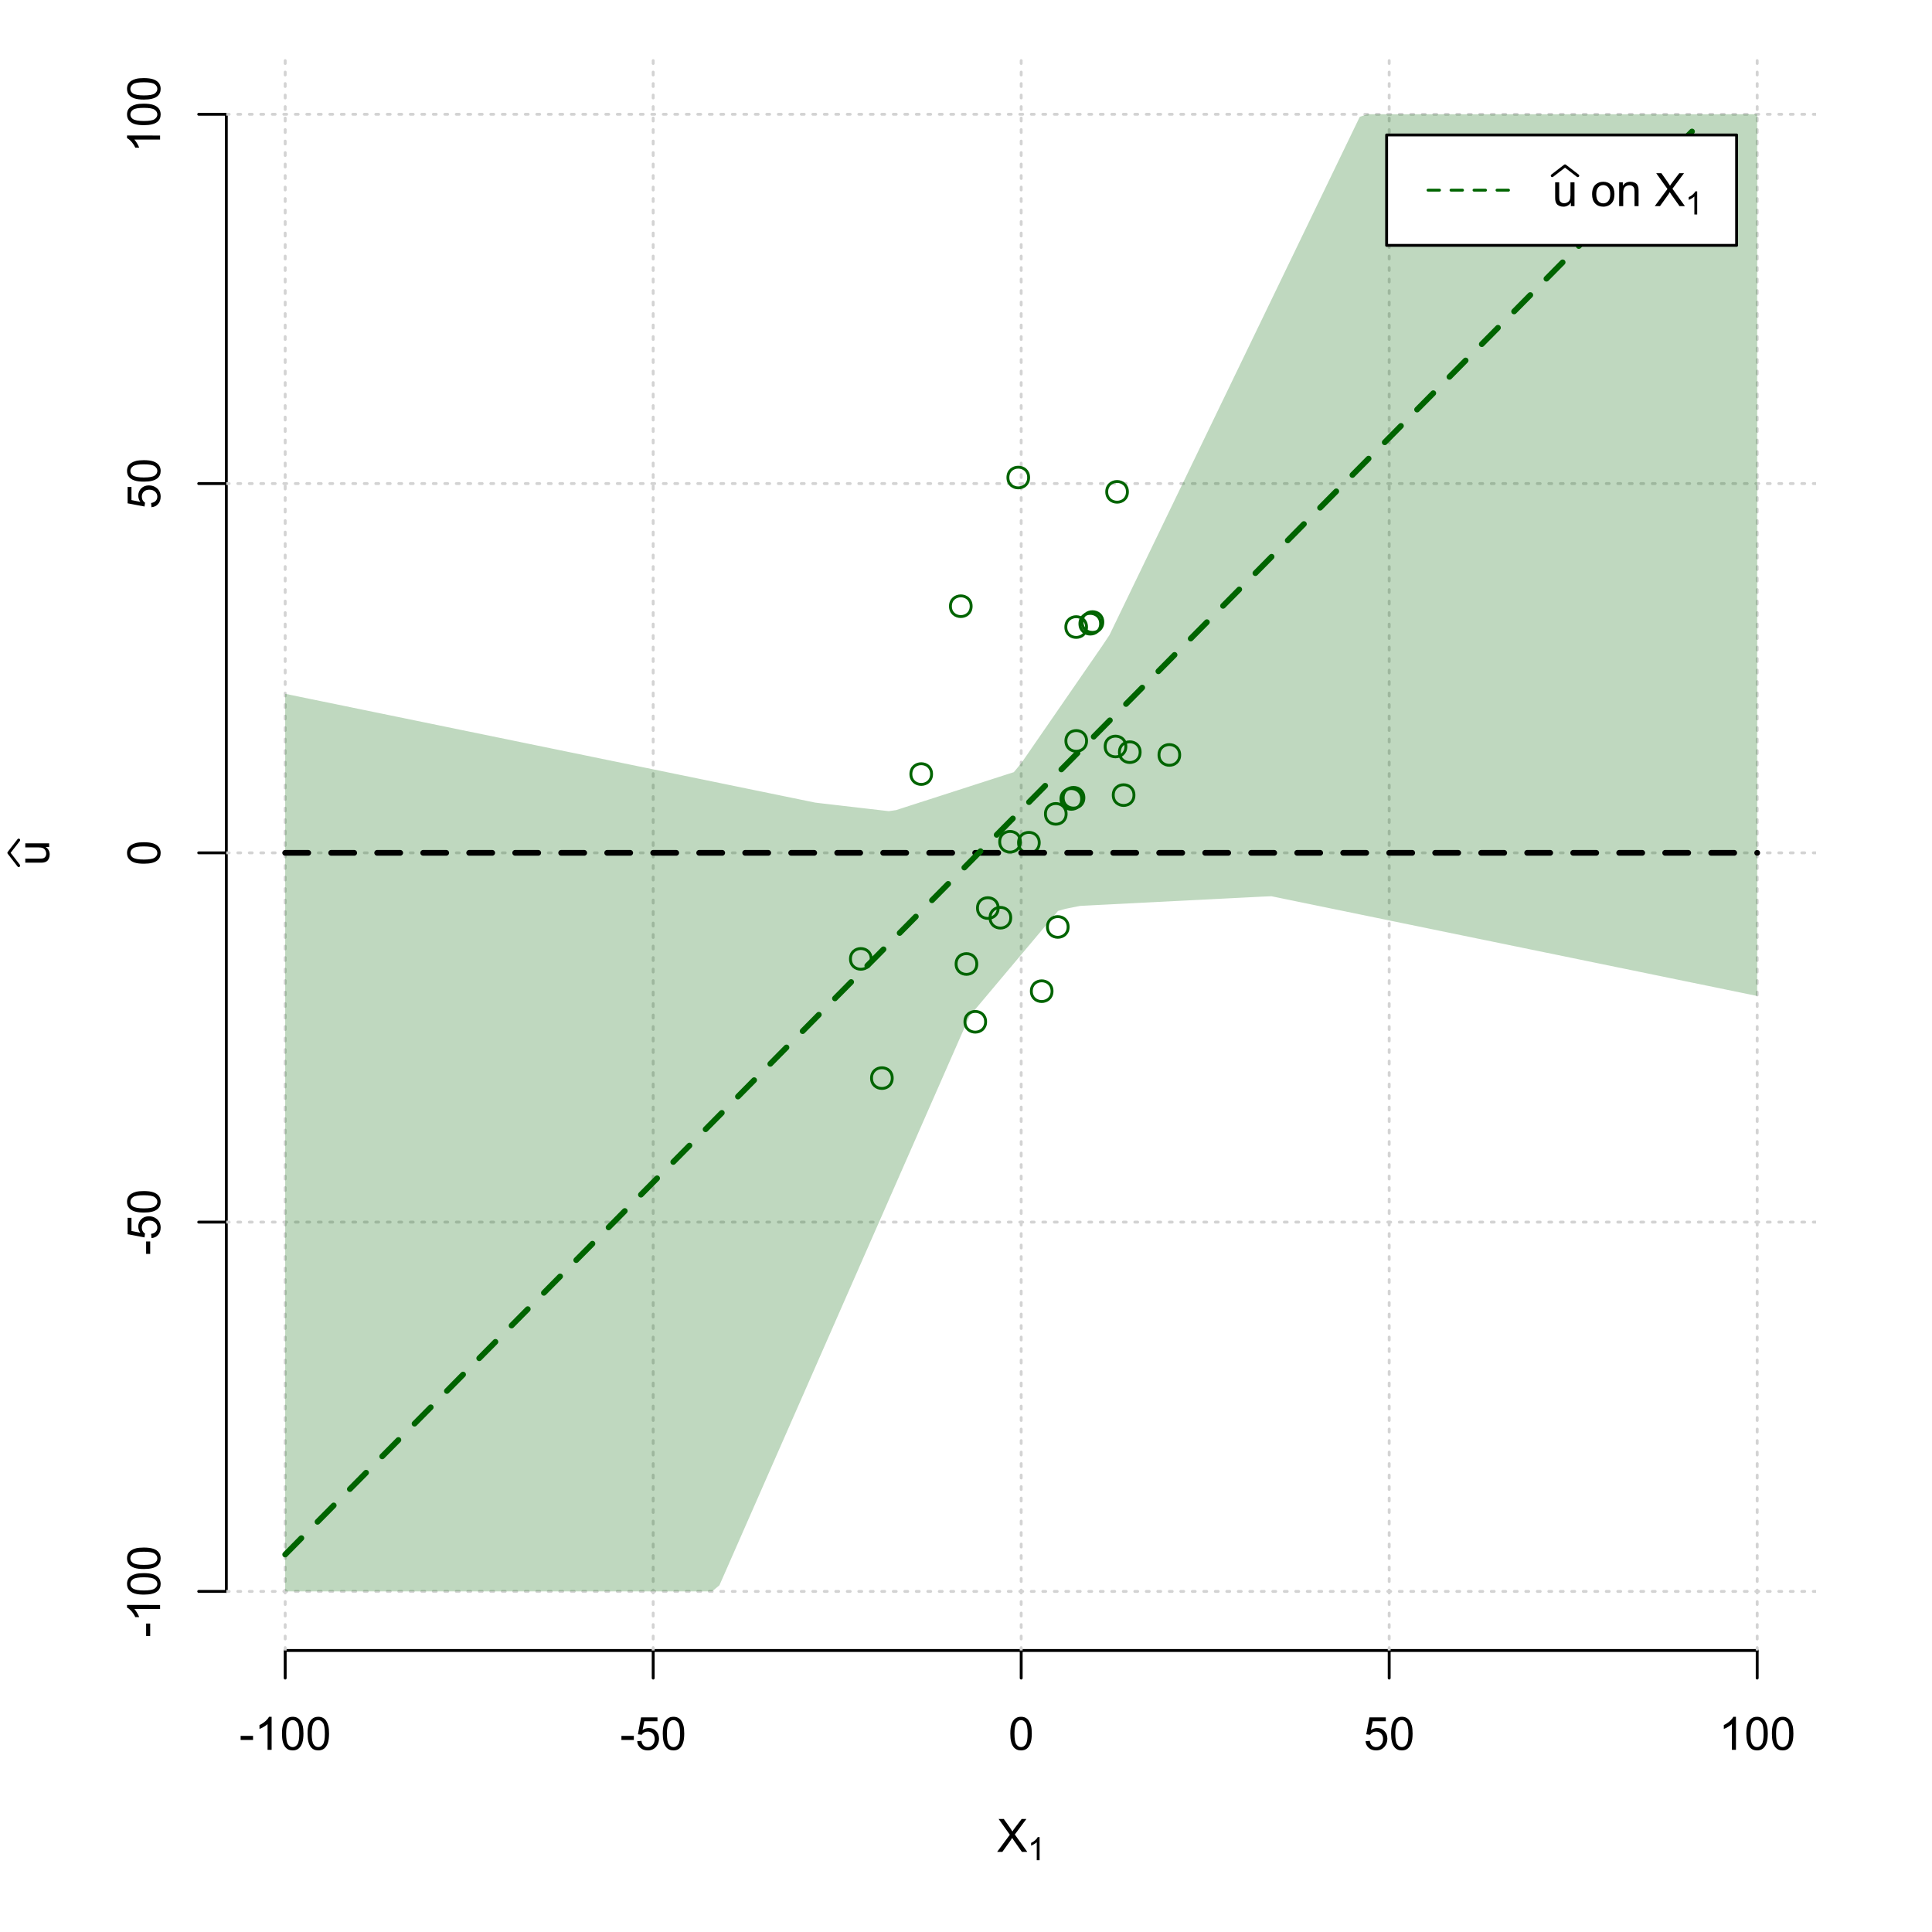 <?xml version="1.0" encoding="UTF-8"?>
<svg xmlns="http://www.w3.org/2000/svg" xmlns:xlink="http://www.w3.org/1999/xlink" width="504pt" height="504pt" viewBox="0 0 504 504" version="1.1">
<defs>
<g>
<symbol overflow="visible" id="glyph0-0">
<path style="stroke:none;" d="M 1.5 0 L 1.5 -7.5 L 7.5 -7.5 L 7.5 0 Z M 1.688 -0.188 L 7.312 -0.188 L 7.312 -7.312 L 1.688 -7.312 Z M 1.688 -0.188 "/>
</symbol>
<symbol overflow="visible" id="glyph0-1">
<path style="stroke:none;" d="M 0.055 0 L 3.375 -4.477 L 0.445 -8.59 L 1.797 -8.59 L 3.359 -6.387 C 3.68 -5.93 3.91 -5.578 4.047 -5.332 C 4.238 -5.645 4.465 -5.969 4.727 -6.312 L 6.457 -8.59 L 7.695 -8.59 L 4.676 -4.539 L 7.93 0 L 6.523 0 L 4.359 -3.062 C 4.238 -3.238 4.113 -3.43 3.984 -3.641 C 3.789 -3.324 3.652 -3.109 3.574 -2.992 L 1.418 0 Z M 0.055 0 "/>
</symbol>
<symbol overflow="visible" id="glyph0-2">
<path style="stroke:none;" d="M 0.383 -2.578 L 0.383 -3.641 L 3.621 -3.641 L 3.621 -2.578 Z M 0.383 -2.578 "/>
</symbol>
<symbol overflow="visible" id="glyph0-3">
<path style="stroke:none;" d="M 4.469 0 L 3.414 0 L 3.414 -6.719 C 3.16 -6.477 2.828 -6.234 2.414 -5.996 C 2 -5.75 1.629 -5.57 1.305 -5.449 L 1.305 -6.469 C 1.895 -6.742 2.41 -7.078 2.852 -7.477 C 3.293 -7.871 3.605 -8.254 3.789 -8.625 L 4.469 -8.625 Z M 4.469 0 "/>
</symbol>
<symbol overflow="visible" id="glyph0-4">
<path style="stroke:none;" d="M 0.5 -4.234 C 0.496 -5.246 0.602 -6.062 0.812 -6.688 C 1.02 -7.305 1.328 -7.785 1.742 -8.121 C 2.148 -8.457 2.668 -8.625 3.297 -8.625 C 3.758 -8.625 4.164 -8.531 4.512 -8.348 C 4.855 -8.16 5.141 -7.891 5.371 -7.543 C 5.594 -7.191 5.773 -6.766 5.906 -6.266 C 6.035 -5.762 6.098 -5.086 6.102 -4.234 C 6.098 -3.227 5.996 -2.414 5.789 -1.797 C 5.578 -1.176 5.266 -0.695 4.859 -0.359 C 4.445 -0.02 3.926 0.145 3.297 0.148 C 2.465 0.145 1.816 -0.148 1.348 -0.742 C 0.781 -1.457 0.496 -2.621 0.5 -4.234 Z M 1.582 -4.234 C 1.582 -2.824 1.746 -1.887 2.074 -1.418 C 2.402 -0.949 2.809 -0.715 3.297 -0.719 C 3.777 -0.715 4.184 -0.949 4.52 -1.422 C 4.848 -1.887 5.016 -2.824 5.016 -4.234 C 5.016 -5.648 4.848 -6.59 4.52 -7.055 C 4.184 -7.516 3.773 -7.746 3.289 -7.75 C 2.801 -7.746 2.414 -7.543 2.125 -7.137 C 1.762 -6.613 1.582 -5.645 1.582 -4.234 Z M 1.582 -4.234 "/>
</symbol>
<symbol overflow="visible" id="glyph0-5">
<path style="stroke:none;" d="M 0.5 -2.25 L 1.605 -2.344 C 1.684 -1.805 1.871 -1.398 2.176 -1.125 C 2.473 -0.852 2.836 -0.715 3.258 -0.719 C 3.766 -0.715 4.195 -0.906 4.547 -1.293 C 4.898 -1.672 5.074 -2.18 5.074 -2.82 C 5.074 -3.414 4.902 -3.891 4.566 -4.242 C 4.227 -4.59 3.785 -4.762 3.242 -4.766 C 2.898 -4.762 2.594 -4.684 2.32 -4.531 C 2.047 -4.375 1.832 -4.176 1.676 -3.93 L 0.688 -4.062 L 1.516 -8.473 L 5.789 -8.473 L 5.789 -7.465 L 2.359 -7.465 L 1.898 -5.156 C 2.414 -5.516 2.953 -5.695 3.523 -5.695 C 4.27 -5.695 4.902 -5.434 5.422 -4.914 C 5.934 -4.395 6.191 -3.727 6.195 -2.914 C 6.191 -2.133 5.965 -1.461 5.516 -0.898 C 4.961 -0.199 4.211 0.145 3.258 0.148 C 2.477 0.145 1.836 -0.07 1.344 -0.508 C 0.844 -0.941 0.562 -1.523 0.5 -2.25 Z M 0.5 -2.25 "/>
</symbol>
<symbol overflow="visible" id="glyph0-6">
<path style="stroke:none;" d="M 4.867 0 L 4.867 -0.914 C 4.379 -0.211 3.723 0.141 2.895 0.141 C 2.527 0.141 2.184 0.07 1.867 -0.07 C 1.547 -0.211 1.309 -0.387 1.156 -0.602 C 1 -0.812 0.895 -1.074 0.832 -1.383 C 0.785 -1.59 0.762 -1.918 0.766 -2.367 L 0.766 -6.223 L 1.82 -6.223 L 1.82 -2.773 C 1.816 -2.219 1.84 -1.848 1.887 -1.656 C 1.949 -1.379 2.09 -1.16 2.309 -1.004 C 2.523 -0.84 2.789 -0.762 3.105 -0.766 C 3.418 -0.762 3.715 -0.844 3.996 -1.008 C 4.273 -1.172 4.469 -1.391 4.586 -1.672 C 4.699 -1.949 4.758 -2.355 4.758 -2.891 L 4.758 -6.223 L 5.812 -6.223 L 5.812 0 Z M 4.867 0 "/>
</symbol>
<symbol overflow="visible" id="glyph0-7">
<path style="stroke:none;" d=""/>
</symbol>
<symbol overflow="visible" id="glyph0-8">
<path style="stroke:none;" d="M 0.398 -3.109 C 0.398 -4.262 0.719 -5.117 1.359 -5.672 C 1.895 -6.133 2.547 -6.363 3.316 -6.363 C 4.172 -6.363 4.871 -6.082 5.414 -5.52 C 5.953 -4.957 6.223 -4.184 6.227 -3.199 C 6.223 -2.398 6.102 -1.766 5.867 -1.309 C 5.625 -0.848 5.277 -0.492 4.82 -0.238 C 4.359 0.016 3.859 0.141 3.316 0.141 C 2.441 0.141 1.734 -0.137 1.203 -0.695 C 0.664 -1.254 0.398 -2.059 0.398 -3.109 Z M 1.484 -3.109 C 1.48 -2.309 1.656 -1.711 2.004 -1.32 C 2.348 -0.922 2.785 -0.727 3.316 -0.727 C 3.84 -0.727 4.273 -0.926 4.621 -1.324 C 4.969 -1.723 5.145 -2.328 5.145 -3.148 C 5.145 -3.914 4.969 -4.496 4.617 -4.895 C 4.266 -5.289 3.832 -5.488 3.316 -5.492 C 2.785 -5.488 2.348 -5.293 2.004 -4.898 C 1.656 -4.5 1.48 -3.902 1.484 -3.109 Z M 1.484 -3.109 "/>
</symbol>
<symbol overflow="visible" id="glyph0-9">
<path style="stroke:none;" d="M 0.789 0 L 0.789 -6.223 L 1.742 -6.223 L 1.742 -5.336 C 2.195 -6.02 2.855 -6.363 3.719 -6.363 C 4.09 -6.363 4.434 -6.293 4.754 -6.16 C 5.066 -6.023 5.305 -5.848 5.461 -5.633 C 5.617 -5.41 5.727 -5.152 5.789 -4.852 C 5.828 -4.656 5.848 -4.312 5.848 -3.828 L 5.848 0 L 4.793 0 L 4.793 -3.785 C 4.793 -4.215 4.75 -4.535 4.668 -4.75 C 4.586 -4.961 4.441 -5.129 4.234 -5.258 C 4.023 -5.383 3.777 -5.449 3.5 -5.449 C 3.047 -5.449 2.66 -5.305 2.332 -5.02 C 2.004 -4.734 1.84 -4.195 1.844 -3.398 L 1.844 0 Z M 0.789 0 "/>
</symbol>
<symbol overflow="visible" id="glyph1-0">
<path style="stroke:none;" d="M 1.051 0 L 1.051 -5.25 L 5.25 -5.25 L 5.25 0 Z M 1.18 -0.133 L 5.117 -0.133 L 5.117 -5.117 L 1.18 -5.117 Z M 1.18 -0.133 "/>
</symbol>
<symbol overflow="visible" id="glyph1-1">
<path style="stroke:none;" d="M 3.129 0 L 2.391 0 L 2.391 -4.703 C 2.211 -4.531 1.977 -4.363 1.691 -4.195 C 1.398 -4.023 1.141 -3.895 0.914 -3.812 L 0.914 -4.527 C 1.328 -4.719 1.688 -4.953 1.996 -5.234 C 2.305 -5.508 2.523 -5.777 2.652 -6.039 L 3.129 -6.039 Z M 3.129 0 "/>
</symbol>
<symbol overflow="visible" id="glyph2-0">
<path style="stroke:none;" d="M 0 -1.5 L -7.5 -1.5 L -7.5 -7.5 L 0 -7.5 Z M -0.188 -1.688 L -0.188 -7.312 L -7.312 -7.312 L -7.312 -1.688 Z M -0.188 -1.688 "/>
</symbol>
<symbol overflow="visible" id="glyph2-1">
<path style="stroke:none;" d="M 0 -4.867 L -0.914 -4.867 C -0.211 -4.379 0.141 -3.723 0.141 -2.895 C 0.141 -2.527 0.07 -2.184 -0.07 -1.867 C -0.211 -1.547 -0.387 -1.309 -0.598 -1.156 C -0.809 -1 -1.07 -0.895 -1.383 -0.832 C -1.59 -0.789 -1.918 -0.766 -2.367 -0.77 L -6.223 -0.77 L -6.223 -1.824 L -2.773 -1.824 C -2.219 -1.82 -1.848 -1.844 -1.656 -1.887 C -1.379 -1.949 -1.16 -2.09 -1.004 -2.309 C -0.84 -2.523 -0.762 -2.789 -0.766 -3.105 C -0.762 -3.418 -0.844 -3.715 -1.008 -3.996 C -1.172 -4.273 -1.391 -4.469 -1.672 -4.586 C -1.945 -4.699 -2.352 -4.758 -2.887 -4.758 L -6.223 -4.758 L -6.223 -5.812 L 0 -5.812 Z M 0 -4.867 "/>
</symbol>
<symbol overflow="visible" id="glyph2-2">
<path style="stroke:none;" d="M -2.578 -0.383 L -3.641 -0.383 L -3.641 -3.621 L -2.578 -3.621 Z M -2.578 -0.383 "/>
</symbol>
<symbol overflow="visible" id="glyph2-3">
<path style="stroke:none;" d="M 0 -4.469 L 0 -3.414 L -6.719 -3.418 C -6.477 -3.16 -6.234 -2.828 -5.996 -2.418 C -5.75 -2.004 -5.57 -1.633 -5.449 -1.309 L -6.469 -1.309 C -6.742 -1.895 -7.078 -2.41 -7.477 -2.852 C -7.871 -3.293 -8.254 -3.605 -8.625 -3.793 L -8.625 -4.473 Z M 0 -4.469 "/>
</symbol>
<symbol overflow="visible" id="glyph2-4">
<path style="stroke:none;" d="M -4.234 -0.5 C -5.246 -0.496 -6.062 -0.602 -6.688 -0.812 C -7.305 -1.02 -7.785 -1.328 -8.121 -1.742 C -8.457 -2.152 -8.625 -2.672 -8.625 -3.301 C -8.625 -3.758 -8.531 -4.164 -8.348 -4.512 C -8.16 -4.859 -7.891 -5.145 -7.543 -5.371 C -7.191 -5.594 -6.766 -5.773 -6.266 -5.906 C -5.762 -6.035 -5.086 -6.098 -4.234 -6.102 C -3.223 -6.098 -2.41 -5.996 -1.793 -5.789 C -1.176 -5.578 -0.695 -5.266 -0.359 -4.859 C -0.02 -4.445 0.145 -3.926 0.148 -3.297 C 0.145 -2.465 -0.148 -1.816 -0.742 -1.348 C -1.457 -0.781 -2.621 -0.496 -4.234 -0.5 Z M -4.234 -1.582 C -2.824 -1.582 -1.887 -1.746 -1.418 -2.074 C -0.949 -2.402 -0.715 -2.809 -0.719 -3.297 C -0.715 -3.777 -0.949 -4.184 -1.422 -4.52 C -1.887 -4.848 -2.824 -5.016 -4.234 -5.016 C -5.648 -5.016 -6.59 -4.848 -7.055 -4.52 C -7.516 -4.188 -7.746 -3.777 -7.75 -3.289 C -7.746 -2.801 -7.543 -2.414 -7.137 -2.129 C -6.613 -1.762 -5.645 -1.582 -4.234 -1.582 Z M -4.234 -1.582 "/>
</symbol>
<symbol overflow="visible" id="glyph2-5">
<path style="stroke:none;" d="M -2.25 -0.5 L -2.344 -1.605 C -1.805 -1.684 -1.398 -1.871 -1.125 -2.176 C -0.852 -2.473 -0.715 -2.836 -0.719 -3.258 C -0.715 -3.766 -0.906 -4.195 -1.293 -4.547 C -1.672 -4.898 -2.18 -5.074 -2.816 -5.074 C -3.414 -5.074 -3.891 -4.902 -4.242 -4.566 C -4.59 -4.227 -4.762 -3.785 -4.766 -3.242 C -4.762 -2.898 -4.684 -2.594 -4.531 -2.32 C -4.375 -2.047 -4.176 -1.832 -3.93 -1.676 L -4.062 -0.688 L -8.473 -1.52 L -8.473 -5.789 L -7.465 -5.789 L -7.465 -2.363 L -5.156 -1.898 C -5.516 -2.414 -5.695 -2.953 -5.695 -3.523 C -5.695 -4.27 -5.434 -4.902 -4.914 -5.422 C -4.395 -5.934 -3.727 -6.191 -2.91 -6.195 C -2.133 -6.191 -1.461 -5.965 -0.895 -5.516 C -0.199 -4.961 0.145 -4.211 0.148 -3.258 C 0.145 -2.477 -0.07 -1.836 -0.508 -1.344 C -0.941 -0.848 -1.523 -0.566 -2.25 -0.5 Z M -2.25 -0.5 "/>
</symbol>
</g>
<clipPath id="clip1">
  <path d="M 74 14.398 L 75 14.398 L 75 430.559 L 74 430.559 Z M 74 14.398 "/>
</clipPath>
<clipPath id="clip2">
  <path d="M 170 14.398 L 171 14.398 L 171 430.559 L 170 430.559 Z M 170 14.398 "/>
</clipPath>
<clipPath id="clip3">
  <path d="M 266 14.398 L 267 14.398 L 267 430.559 L 266 430.559 Z M 266 14.398 "/>
</clipPath>
<clipPath id="clip4">
  <path d="M 362 14.398 L 363 14.398 L 363 430.559 L 362 430.559 Z M 362 14.398 "/>
</clipPath>
<clipPath id="clip5">
  <path d="M 458 14.398 L 459 14.398 L 459 430.559 L 458 430.559 Z M 458 14.398 "/>
</clipPath>
<clipPath id="clip6">
  <path d="M 59.039 414 L 473.758 414 L 473.758 416 L 59.039 416 Z M 59.039 414 "/>
</clipPath>
<clipPath id="clip7">
  <path d="M 59.039 318 L 473.758 318 L 473.758 320 L 59.039 320 Z M 59.039 318 "/>
</clipPath>
<clipPath id="clip8">
  <path d="M 59.039 222 L 473.758 222 L 473.758 223 L 59.039 223 Z M 59.039 222 "/>
</clipPath>
<clipPath id="clip9">
  <path d="M 59.039 125 L 473.758 125 L 473.758 127 L 59.039 127 Z M 59.039 125 "/>
</clipPath>
<clipPath id="clip10">
  <path d="M 59.039 29 L 473.758 29 L 473.758 31 L 59.039 31 Z M 59.039 29 "/>
</clipPath>
</defs>
<g id="surface4866">
<rect x="0" y="0" width="504" height="504" style="fill:rgb(100%,100%,100%);fill-opacity:1;stroke:none;"/>
<g style="fill:rgb(0%,0%,0%);fill-opacity:1;">
  <use xlink:href="#glyph0-1" x="260.062" y="483.102"/>
</g>
<g style="fill:rgb(0%,0%,0%);fill-opacity:1;">
  <use xlink:href="#glyph1-1" x="268.066" y="485.281"/>
</g>
<g style="fill:rgb(0%,0%,0%);fill-opacity:1;">
  <use xlink:href="#glyph2-1" x="12.82" y="225.816"/>
</g>
<path style="fill:none;stroke-width:0.75;stroke-linecap:round;stroke-linejoin:round;stroke:rgb(0%,0%,0%);stroke-opacity:1;stroke-miterlimit:10;" d="M 4.879 225.816 L 2.301 222.48 L 4.879 219.145 "/>
<path style="fill:none;stroke-width:0.75;stroke-linecap:round;stroke-linejoin:round;stroke:rgb(0%,0%,0%);stroke-opacity:1;stroke-miterlimit:10;" d="M 74.398 430.559 L 458.398 430.559 "/>
<path style="fill:none;stroke-width:0.75;stroke-linecap:round;stroke-linejoin:round;stroke:rgb(0%,0%,0%);stroke-opacity:1;stroke-miterlimit:10;" d="M 74.398 430.559 L 74.398 437.762 "/>
<path style="fill:none;stroke-width:0.75;stroke-linecap:round;stroke-linejoin:round;stroke:rgb(0%,0%,0%);stroke-opacity:1;stroke-miterlimit:10;" d="M 170.398 430.559 L 170.398 437.762 "/>
<path style="fill:none;stroke-width:0.75;stroke-linecap:round;stroke-linejoin:round;stroke:rgb(0%,0%,0%);stroke-opacity:1;stroke-miterlimit:10;" d="M 266.398 430.559 L 266.398 437.762 "/>
<path style="fill:none;stroke-width:0.75;stroke-linecap:round;stroke-linejoin:round;stroke:rgb(0%,0%,0%);stroke-opacity:1;stroke-miterlimit:10;" d="M 362.398 430.559 L 362.398 437.762 "/>
<path style="fill:none;stroke-width:0.75;stroke-linecap:round;stroke-linejoin:round;stroke:rgb(0%,0%,0%);stroke-opacity:1;stroke-miterlimit:10;" d="M 458.398 430.559 L 458.398 437.762 "/>
<g style="fill:rgb(0%,0%,0%);fill-opacity:1;">
  <use xlink:href="#glyph0-2" x="62.391" y="456.48"/>
  <use xlink:href="#glyph0-3" x="66.387" y="456.48"/>
  <use xlink:href="#glyph0-4" x="73.061" y="456.48"/>
  <use xlink:href="#glyph0-4" x="79.734" y="456.48"/>
</g>
<g style="fill:rgb(0%,0%,0%);fill-opacity:1;">
  <use xlink:href="#glyph0-2" x="161.727" y="456.48"/>
  <use xlink:href="#glyph0-5" x="165.723" y="456.48"/>
  <use xlink:href="#glyph0-4" x="172.396" y="456.48"/>
</g>
<g style="fill:rgb(0%,0%,0%);fill-opacity:1;">
  <use xlink:href="#glyph0-4" x="263.062" y="456.48"/>
</g>
<g style="fill:rgb(0%,0%,0%);fill-opacity:1;">
  <use xlink:href="#glyph0-5" x="355.727" y="456.48"/>
  <use xlink:href="#glyph0-4" x="362.4" y="456.48"/>
</g>
<g style="fill:rgb(0%,0%,0%);fill-opacity:1;">
  <use xlink:href="#glyph0-3" x="448.387" y="456.48"/>
  <use xlink:href="#glyph0-4" x="455.061" y="456.48"/>
  <use xlink:href="#glyph0-4" x="461.734" y="456.48"/>
</g>
<path style="fill:none;stroke-width:0.75;stroke-linecap:round;stroke-linejoin:round;stroke:rgb(0%,0%,0%);stroke-opacity:1;stroke-miterlimit:10;" d="M 59.039 415.148 L 59.039 29.812 "/>
<path style="fill:none;stroke-width:0.75;stroke-linecap:round;stroke-linejoin:round;stroke:rgb(0%,0%,0%);stroke-opacity:1;stroke-miterlimit:10;" d="M 59.039 415.148 L 51.84 415.148 "/>
<path style="fill:none;stroke-width:0.75;stroke-linecap:round;stroke-linejoin:round;stroke:rgb(0%,0%,0%);stroke-opacity:1;stroke-miterlimit:10;" d="M 59.039 318.812 L 51.84 318.812 "/>
<path style="fill:none;stroke-width:0.75;stroke-linecap:round;stroke-linejoin:round;stroke:rgb(0%,0%,0%);stroke-opacity:1;stroke-miterlimit:10;" d="M 59.039 222.48 L 51.84 222.48 "/>
<path style="fill:none;stroke-width:0.75;stroke-linecap:round;stroke-linejoin:round;stroke:rgb(0%,0%,0%);stroke-opacity:1;stroke-miterlimit:10;" d="M 59.039 126.148 L 51.84 126.148 "/>
<path style="fill:none;stroke-width:0.75;stroke-linecap:round;stroke-linejoin:round;stroke:rgb(0%,0%,0%);stroke-opacity:1;stroke-miterlimit:10;" d="M 59.039 29.812 L 51.84 29.812 "/>
<g style="fill:rgb(0%,0%,0%);fill-opacity:1;">
  <use xlink:href="#glyph2-2" x="41.762" y="427.156"/>
  <use xlink:href="#glyph2-3" x="41.762" y="423.16"/>
  <use xlink:href="#glyph2-4" x="41.762" y="416.486"/>
  <use xlink:href="#glyph2-4" x="41.762" y="409.812"/>
</g>
<g style="fill:rgb(0%,0%,0%);fill-opacity:1;">
  <use xlink:href="#glyph2-2" x="41.762" y="327.484"/>
  <use xlink:href="#glyph2-5" x="41.762" y="323.488"/>
  <use xlink:href="#glyph2-4" x="41.762" y="316.814"/>
</g>
<g style="fill:rgb(0%,0%,0%);fill-opacity:1;">
  <use xlink:href="#glyph2-4" x="41.762" y="225.816"/>
</g>
<g style="fill:rgb(0%,0%,0%);fill-opacity:1;">
  <use xlink:href="#glyph2-5" x="41.762" y="132.82"/>
  <use xlink:href="#glyph2-4" x="41.762" y="126.146"/>
</g>
<g style="fill:rgb(0%,0%,0%);fill-opacity:1;">
  <use xlink:href="#glyph2-3" x="41.762" y="39.824"/>
  <use xlink:href="#glyph2-4" x="41.762" y="33.15"/>
  <use xlink:href="#glyph2-4" x="41.762" y="26.477"/>
</g>
<g clip-path="url(#clip1)" clip-rule="nonzero">
<path style="fill:none;stroke-width:0.75;stroke-linecap:round;stroke-linejoin:round;stroke:rgb(82.745%,82.745%,82.745%);stroke-opacity:1;stroke-dasharray:0.75,2.25;stroke-miterlimit:10;" d="M 74.398 430.559 L 74.398 14.398 "/>
</g>
<g clip-path="url(#clip2)" clip-rule="nonzero">
<path style="fill:none;stroke-width:0.75;stroke-linecap:round;stroke-linejoin:round;stroke:rgb(82.745%,82.745%,82.745%);stroke-opacity:1;stroke-dasharray:0.75,2.25;stroke-miterlimit:10;" d="M 170.398 430.559 L 170.398 14.398 "/>
</g>
<g clip-path="url(#clip3)" clip-rule="nonzero">
<path style="fill:none;stroke-width:0.75;stroke-linecap:round;stroke-linejoin:round;stroke:rgb(82.745%,82.745%,82.745%);stroke-opacity:1;stroke-dasharray:0.75,2.25;stroke-miterlimit:10;" d="M 266.398 430.559 L 266.398 14.398 "/>
</g>
<g clip-path="url(#clip4)" clip-rule="nonzero">
<path style="fill:none;stroke-width:0.75;stroke-linecap:round;stroke-linejoin:round;stroke:rgb(82.745%,82.745%,82.745%);stroke-opacity:1;stroke-dasharray:0.75,2.25;stroke-miterlimit:10;" d="M 362.398 430.559 L 362.398 14.398 "/>
</g>
<g clip-path="url(#clip5)" clip-rule="nonzero">
<path style="fill:none;stroke-width:0.75;stroke-linecap:round;stroke-linejoin:round;stroke:rgb(82.745%,82.745%,82.745%);stroke-opacity:1;stroke-dasharray:0.75,2.25;stroke-miterlimit:10;" d="M 458.398 430.559 L 458.398 14.398 "/>
</g>
<g clip-path="url(#clip6)" clip-rule="nonzero">
<path style="fill:none;stroke-width:0.75;stroke-linecap:round;stroke-linejoin:round;stroke:rgb(82.745%,82.745%,82.745%);stroke-opacity:1;stroke-dasharray:0.75,2.25;stroke-miterlimit:10;" d="M 59.039 415.148 L 473.762 415.148 "/>
</g>
<g clip-path="url(#clip7)" clip-rule="nonzero">
<path style="fill:none;stroke-width:0.75;stroke-linecap:round;stroke-linejoin:round;stroke:rgb(82.745%,82.745%,82.745%);stroke-opacity:1;stroke-dasharray:0.75,2.25;stroke-miterlimit:10;" d="M 59.039 318.812 L 473.762 318.812 "/>
</g>
<g clip-path="url(#clip8)" clip-rule="nonzero">
<path style="fill:none;stroke-width:0.75;stroke-linecap:round;stroke-linejoin:round;stroke:rgb(82.745%,82.745%,82.745%);stroke-opacity:1;stroke-dasharray:0.75,2.25;stroke-miterlimit:10;" d="M 59.039 222.48 L 473.762 222.48 "/>
</g>
<g clip-path="url(#clip9)" clip-rule="nonzero">
<path style="fill:none;stroke-width:0.75;stroke-linecap:round;stroke-linejoin:round;stroke:rgb(82.745%,82.745%,82.745%);stroke-opacity:1;stroke-dasharray:0.75,2.25;stroke-miterlimit:10;" d="M 59.039 126.148 L 473.762 126.148 "/>
</g>
<g clip-path="url(#clip10)" clip-rule="nonzero">
<path style="fill:none;stroke-width:0.75;stroke-linecap:round;stroke-linejoin:round;stroke:rgb(82.745%,82.745%,82.745%);stroke-opacity:1;stroke-dasharray:0.75,2.25;stroke-miterlimit:10;" d="M 59.039 29.812 L 473.762 29.812 "/>
</g>
<path style=" stroke:none;fill-rule:nonzero;fill:rgb(0%,39.216%,0%);fill-opacity:0.251;" d="M 74.398 141.578 L 74.398 180.992 L 76.32 181.387 L 78.238 181.781 L 80.16 182.176 L 82.078 182.57 L 84 182.965 L 85.922 183.355 L 87.84 183.75 L 89.762 184.145 L 91.68 184.539 L 93.602 184.934 L 95.52 185.328 L 97.441 185.723 L 99.359 186.117 L 101.281 186.512 L 103.199 186.906 L 105.121 187.297 L 107.039 187.691 L 108.961 188.086 L 110.879 188.48 L 112.801 188.875 L 114.719 189.27 L 116.641 189.664 L 118.559 190.059 L 120.48 190.453 L 122.398 190.848 L 124.32 191.238 L 126.238 191.633 L 128.16 192.027 L 130.078 192.422 L 133.922 193.211 L 135.84 193.605 L 137.762 194 L 139.68 194.395 L 141.602 194.785 L 143.52 195.18 L 145.441 195.574 L 147.359 195.969 L 149.281 196.363 L 151.199 196.758 L 153.121 197.152 L 155.039 197.547 L 156.961 197.941 L 158.879 198.336 L 160.801 198.727 L 162.719 199.121 L 164.641 199.516 L 166.559 199.91 L 168.48 200.305 L 170.398 200.699 L 172.32 201.094 L 174.238 201.488 L 176.16 201.883 L 178.078 202.277 L 180 202.668 L 181.922 203.062 L 183.84 203.457 L 185.762 203.852 L 187.68 204.246 L 189.602 204.641 L 191.52 205.035 L 193.441 205.43 L 195.359 205.824 L 197.281 206.219 L 199.199 206.609 L 201.121 207.004 L 203.039 207.398 L 204.961 207.793 L 206.879 208.188 L 208.801 208.582 L 210.719 208.977 L 212.641 209.371 L 214.559 209.602 L 216.48 209.824 L 218.398 210.047 L 220.32 210.27 L 222.238 210.492 L 224.16 210.715 L 226.078 210.938 L 229.922 211.383 L 231.84 211.609 L 233.762 211.332 L 235.68 210.711 L 237.602 210.094 L 239.52 209.473 L 241.441 208.855 L 243.359 208.238 L 245.281 207.617 L 247.199 207 L 249.121 206.379 L 251.039 205.762 L 252.961 205.141 L 254.879 204.523 L 256.801 203.902 L 258.719 203.285 L 260.641 202.668 L 262.559 202.047 L 264.48 201.43 L 266.398 199.125 L 268.32 196.344 L 270.238 193.559 L 272.16 190.777 L 274.078 187.992 L 276 185.211 L 277.922 182.426 L 279.84 179.645 L 281.762 176.859 L 283.68 174.078 L 285.602 171.293 L 287.52 168.512 L 289.441 165.629 L 291.359 161.652 L 293.281 157.68 L 295.199 153.703 L 297.121 149.727 L 299.039 145.754 L 300.961 141.777 L 302.879 137.805 L 304.801 133.828 L 306.719 129.855 L 308.641 125.879 L 310.559 121.906 L 312.48 117.93 L 314.398 113.953 L 316.32 109.98 L 318.238 106.004 L 320.16 102.031 L 322.078 98.055 L 324 94.082 L 325.922 90.105 L 327.84 86.133 L 329.762 82.156 L 331.68 78.18 L 333.602 74.207 L 335.52 70.23 L 337.441 66.258 L 339.359 62.281 L 341.281 58.309 L 343.199 54.332 L 345.121 50.359 L 347.039 46.383 L 348.961 42.406 L 350.879 38.434 L 352.801 34.457 L 354.719 30.484 L 356.641 29.812 L 458.398 29.812 L 458.398 299.23 L 458.398 259.82 L 456.48 259.426 L 454.559 259.031 L 452.641 258.637 L 450.719 258.242 L 448.801 257.848 L 446.879 257.453 L 444.961 257.059 L 443.039 256.664 L 441.121 256.273 L 439.199 255.879 L 437.281 255.484 L 435.359 255.09 L 433.441 254.695 L 431.52 254.301 L 429.602 253.906 L 427.68 253.512 L 425.762 253.117 L 423.84 252.723 L 421.922 252.332 L 418.078 251.543 L 416.16 251.148 L 414.238 250.754 L 412.32 250.359 L 410.398 249.965 L 408.48 249.57 L 406.559 249.176 L 404.641 248.781 L 402.719 248.391 L 400.801 247.996 L 398.879 247.602 L 396.961 247.207 L 395.039 246.812 L 393.121 246.418 L 391.199 246.023 L 389.281 245.629 L 387.359 245.234 L 385.441 244.844 L 383.52 244.449 L 381.602 244.055 L 379.68 243.66 L 377.762 243.266 L 375.84 242.871 L 373.922 242.477 L 370.078 241.688 L 368.16 241.293 L 366.238 240.902 L 364.32 240.508 L 362.398 240.113 L 360.48 239.719 L 358.559 239.324 L 356.641 238.93 L 354.719 238.535 L 352.801 238.141 L 350.879 237.746 L 348.961 237.352 L 347.039 236.961 L 345.121 236.566 L 343.199 236.172 L 341.281 235.777 L 339.359 235.383 L 337.441 234.988 L 335.52 234.594 L 333.602 234.199 L 331.68 233.805 L 329.762 233.879 L 327.84 233.977 L 325.922 234.074 L 322.078 234.27 L 320.16 234.367 L 318.238 234.465 L 316.32 234.562 L 314.398 234.66 L 312.48 234.758 L 310.559 234.855 L 308.641 234.953 L 306.719 235.051 L 304.801 235.148 L 302.879 235.246 L 300.961 235.344 L 299.039 235.441 L 297.121 235.539 L 295.199 235.637 L 293.281 235.734 L 291.359 235.832 L 289.441 235.93 L 287.52 236.027 L 285.602 236.125 L 283.68 236.223 L 281.762 236.324 L 279.84 236.707 L 277.922 237.094 L 276 237.641 L 274.078 239.922 L 272.16 242.203 L 270.238 244.488 L 268.32 246.77 L 266.398 249.051 L 264.48 251.332 L 262.559 253.613 L 260.641 255.895 L 258.719 258.18 L 256.801 260.461 L 254.879 262.742 L 252.961 265.023 L 251.039 269.371 L 249.121 273.742 L 247.199 278.109 L 245.281 282.477 L 243.359 286.848 L 241.441 291.215 L 239.52 295.586 L 237.602 299.953 L 235.68 304.324 L 233.762 308.691 L 231.84 313.059 L 229.922 317.43 L 228 321.797 L 226.078 326.168 L 224.16 330.535 L 222.238 334.906 L 220.32 339.273 L 218.398 343.641 L 216.48 348.012 L 214.559 352.379 L 212.641 356.75 L 210.719 361.117 L 208.801 365.488 L 206.879 369.855 L 204.961 374.223 L 203.039 378.594 L 201.121 382.961 L 199.199 387.332 L 197.281 391.699 L 195.359 396.07 L 193.441 400.438 L 191.52 404.805 L 189.602 409.176 L 187.68 413.543 L 185.762 415.148 L 74.398 415.148 Z M 74.398 141.578 "/>
<path style="fill:none;stroke-width:0.75;stroke-linecap:round;stroke-linejoin:round;stroke:rgb(0%,39.216%,0%);stroke-opacity:1;stroke-miterlimit:10;" d="M 254.816 251.477 C 254.816 255.078 249.418 255.078 249.418 251.477 C 249.418 247.875 254.816 247.875 254.816 251.477 "/>
<path style="fill:none;stroke-width:0.75;stroke-linecap:round;stroke-linejoin:round;stroke:rgb(0%,39.216%,0%);stroke-opacity:1;stroke-miterlimit:10;" d="M 271.105 219.844 C 271.105 223.445 265.707 223.445 265.707 219.844 C 265.707 216.242 271.105 216.242 271.105 219.844 "/>
<path style="fill:none;stroke-width:0.75;stroke-linecap:round;stroke-linejoin:round;stroke:rgb(0%,39.216%,0%);stroke-opacity:1;stroke-miterlimit:10;" d="M 268.336 124.574 C 268.336 128.172 262.934 128.172 262.934 124.574 C 262.934 120.973 268.336 120.973 268.336 124.574 "/>
<path style="fill:none;stroke-width:0.75;stroke-linecap:round;stroke-linejoin:round;stroke:rgb(0%,39.216%,0%);stroke-opacity:1;stroke-miterlimit:10;" d="M 257.117 266.555 C 257.117 270.152 251.719 270.152 251.719 266.555 C 251.719 262.953 257.117 262.953 257.117 266.555 "/>
<path style="fill:none;stroke-width:0.75;stroke-linecap:round;stroke-linejoin:round;stroke:rgb(0%,39.216%,0%);stroke-opacity:1;stroke-miterlimit:10;" d="M 266.191 219.59 C 266.191 223.191 260.793 223.191 260.793 219.59 C 260.793 215.992 266.191 215.992 266.191 219.59 "/>
<path style="fill:none;stroke-width:0.75;stroke-linecap:round;stroke-linejoin:round;stroke:rgb(0%,39.216%,0%);stroke-opacity:1;stroke-miterlimit:10;" d="M 263.672 239.406 C 263.672 243.008 258.273 243.008 258.273 239.406 C 258.273 235.809 263.672 235.809 263.672 239.406 "/>
<path style="fill:none;stroke-width:0.75;stroke-linecap:round;stroke-linejoin:round;stroke:rgb(0%,39.216%,0%);stroke-opacity:1;stroke-miterlimit:10;" d="M 293.703 194.738 C 293.703 198.336 288.301 198.336 288.301 194.738 C 288.301 191.137 293.703 191.137 293.703 194.738 "/>
<path style="fill:none;stroke-width:0.75;stroke-linecap:round;stroke-linejoin:round;stroke:rgb(0%,39.216%,0%);stroke-opacity:1;stroke-miterlimit:10;" d="M 295.816 207.422 C 295.816 211.02 290.414 211.02 290.414 207.422 C 290.414 203.82 295.816 203.82 295.816 207.422 "/>
<path style="fill:none;stroke-width:0.75;stroke-linecap:round;stroke-linejoin:round;stroke:rgb(0%,39.216%,0%);stroke-opacity:1;stroke-miterlimit:10;" d="M 274.445 258.566 C 274.445 262.168 269.047 262.168 269.047 258.566 C 269.047 254.969 274.445 254.969 274.445 258.566 "/>
<path style="fill:none;stroke-width:0.75;stroke-linecap:round;stroke-linejoin:round;stroke:rgb(0%,39.216%,0%);stroke-opacity:1;stroke-miterlimit:10;" d="M 287.117 162.711 C 287.117 166.312 281.715 166.312 281.715 162.711 C 281.715 159.113 287.117 159.113 287.117 162.711 "/>
<path style="fill:none;stroke-width:0.75;stroke-linecap:round;stroke-linejoin:round;stroke:rgb(0%,39.216%,0%);stroke-opacity:1;stroke-miterlimit:10;" d="M 282.168 208.418 C 282.168 212.016 276.77 212.016 276.77 208.418 C 276.77 204.816 282.168 204.816 282.168 208.418 "/>
<path style="fill:none;stroke-width:0.75;stroke-linecap:round;stroke-linejoin:round;stroke:rgb(0%,39.216%,0%);stroke-opacity:1;stroke-miterlimit:10;" d="M 260.395 236.883 C 260.395 240.484 254.996 240.484 254.996 236.883 C 254.996 233.285 260.395 233.285 260.395 236.883 "/>
<path style="fill:none;stroke-width:0.75;stroke-linecap:round;stroke-linejoin:round;stroke:rgb(0%,39.216%,0%);stroke-opacity:1;stroke-miterlimit:10;" d="M 243.02 201.93 C 243.02 205.531 237.621 205.531 237.621 201.93 C 237.621 198.328 243.02 198.328 243.02 201.93 "/>
<path style="fill:none;stroke-width:0.75;stroke-linecap:round;stroke-linejoin:round;stroke:rgb(0%,39.216%,0%);stroke-opacity:1;stroke-miterlimit:10;" d="M 307.746 196.938 C 307.746 200.539 302.344 200.539 302.344 196.938 C 302.344 193.336 307.746 193.336 307.746 196.938 "/>
<path style="fill:none;stroke-width:0.75;stroke-linecap:round;stroke-linejoin:round;stroke:rgb(0%,39.216%,0%);stroke-opacity:1;stroke-miterlimit:10;" d="M 253.344 158.145 C 253.344 161.742 247.941 161.742 247.941 158.145 C 247.941 154.543 253.344 154.543 253.344 158.145 "/>
<path style="fill:none;stroke-width:0.75;stroke-linecap:round;stroke-linejoin:round;stroke:rgb(0%,39.216%,0%);stroke-opacity:1;stroke-miterlimit:10;" d="M 232.758 281.246 C 232.758 284.844 227.359 284.844 227.359 281.246 C 227.359 277.645 232.758 277.645 232.758 281.246 "/>
<path style="fill:none;stroke-width:0.75;stroke-linecap:round;stroke-linejoin:round;stroke:rgb(0%,39.216%,0%);stroke-opacity:1;stroke-miterlimit:10;" d="M 278.645 241.816 C 278.645 245.414 273.246 245.414 273.246 241.816 C 273.246 238.215 278.645 238.215 278.645 241.816 "/>
<path style="fill:none;stroke-width:0.75;stroke-linecap:round;stroke-linejoin:round;stroke:rgb(0%,39.216%,0%);stroke-opacity:1;stroke-miterlimit:10;" d="M 283.457 193.285 C 283.457 196.887 278.059 196.887 278.059 193.285 C 278.059 189.688 283.457 189.688 283.457 193.285 "/>
<path style="fill:none;stroke-width:0.75;stroke-linecap:round;stroke-linejoin:round;stroke:rgb(0%,39.216%,0%);stroke-opacity:1;stroke-miterlimit:10;" d="M 297.426 196.215 C 297.426 199.812 292.023 199.812 292.023 196.215 C 292.023 192.613 297.426 192.613 297.426 196.215 "/>
<path style="fill:none;stroke-width:0.75;stroke-linecap:round;stroke-linejoin:round;stroke:rgb(0%,39.216%,0%);stroke-opacity:1;stroke-miterlimit:10;" d="M 227.262 250.148 C 227.262 253.746 221.859 253.746 221.859 250.148 C 221.859 246.547 227.262 246.547 227.262 250.148 "/>
<path style="fill:none;stroke-width:0.75;stroke-linecap:round;stroke-linejoin:round;stroke:rgb(0%,39.216%,0%);stroke-opacity:1;stroke-miterlimit:10;" d="M 283.441 163.578 C 283.441 167.18 278.043 167.18 278.043 163.578 C 278.043 159.977 283.441 159.977 283.441 163.578 "/>
<path style="fill:none;stroke-width:0.75;stroke-linecap:round;stroke-linejoin:round;stroke:rgb(0%,39.216%,0%);stroke-opacity:1;stroke-miterlimit:10;" d="M 287.688 162.273 C 287.688 165.875 282.285 165.875 282.285 162.273 C 282.285 158.676 287.688 158.676 287.688 162.273 "/>
<path style="fill:none;stroke-width:0.75;stroke-linecap:round;stroke-linejoin:round;stroke:rgb(0%,39.216%,0%);stroke-opacity:1;stroke-miterlimit:10;" d="M 278.121 212.316 C 278.121 215.914 272.723 215.914 272.723 212.316 C 272.723 208.715 278.121 208.715 278.121 212.316 "/>
<path style="fill:none;stroke-width:0.75;stroke-linecap:round;stroke-linejoin:round;stroke:rgb(0%,39.216%,0%);stroke-opacity:1;stroke-miterlimit:10;" d="M 282.75 208.109 C 282.75 211.711 277.352 211.711 277.352 208.109 C 277.352 204.512 282.75 204.512 282.75 208.109 "/>
<path style="fill:none;stroke-width:0.75;stroke-linecap:round;stroke-linejoin:round;stroke:rgb(0%,39.216%,0%);stroke-opacity:1;stroke-miterlimit:10;" d="M 294.109 128.305 C 294.109 131.906 288.711 131.906 288.711 128.305 C 288.711 124.707 294.109 124.707 294.109 128.305 "/>
<path style="fill:none;stroke-width:1.5;stroke-linecap:round;stroke-linejoin:round;stroke:rgb(0%,0%,0%);stroke-opacity:1;stroke-dasharray:6,6;stroke-miterlimit:10;" d="M 74.398 222.48 L 458.398 222.48 "/>
<path style="fill:none;stroke-width:1.5;stroke-linecap:round;stroke-linejoin:round;stroke:rgb(0%,39.216%,0%);stroke-opacity:1;stroke-dasharray:6,6;stroke-miterlimit:10;" d="M 74.398 405.523 L 76.32 403.582 L 78.238 401.637 L 80.16 399.695 L 82.078 397.754 L 85.922 393.871 L 87.84 391.926 L 89.762 389.984 L 91.68 388.043 L 93.602 386.102 L 95.52 384.16 L 97.441 382.219 L 99.359 380.273 L 101.281 378.332 L 103.199 376.391 L 105.121 374.449 L 107.039 372.508 L 108.961 370.562 L 110.879 368.621 L 112.801 366.68 L 114.719 364.738 L 116.641 362.797 L 118.559 360.855 L 120.48 358.91 L 122.398 356.969 L 124.32 355.027 L 126.238 353.086 L 128.16 351.145 L 130.078 349.199 L 133.922 345.316 L 135.84 343.375 L 137.762 341.434 L 139.68 339.492 L 141.602 337.547 L 143.52 335.605 L 145.441 333.664 L 147.359 331.723 L 149.281 329.781 L 151.199 327.836 L 153.121 325.895 L 155.039 323.953 L 156.961 322.012 L 158.879 320.07 L 160.801 318.129 L 162.719 316.184 L 164.641 314.242 L 166.559 312.301 L 168.48 310.359 L 170.398 308.418 L 172.32 306.473 L 174.238 304.531 L 176.16 302.59 L 178.078 300.648 L 180 298.707 L 181.922 296.762 L 183.84 294.82 L 185.762 292.879 L 187.68 290.938 L 189.602 288.996 L 191.52 287.055 L 193.441 285.109 L 195.359 283.168 L 197.281 281.227 L 199.199 279.285 L 201.121 277.344 L 203.039 275.398 L 204.961 273.457 L 206.879 271.516 L 208.801 269.574 L 210.719 267.633 L 212.641 265.691 L 214.559 263.746 L 216.48 261.805 L 218.398 259.863 L 220.32 257.922 L 222.238 255.98 L 224.16 254.035 L 226.078 252.094 L 229.922 248.211 L 231.84 246.27 L 233.762 244.328 L 235.68 242.383 L 237.602 240.441 L 239.52 238.5 L 241.441 236.559 L 243.359 234.617 L 245.281 232.672 L 247.199 230.73 L 249.121 228.789 L 251.039 226.848 L 252.961 224.906 L 254.879 222.965 L 256.801 221.02 L 258.719 219.078 L 260.641 217.137 L 262.559 215.195 L 264.48 213.254 L 266.398 211.309 L 268.32 209.367 L 270.238 207.426 L 272.16 205.484 L 274.078 203.543 L 276 201.598 L 277.922 199.656 L 279.84 197.715 L 281.762 195.773 L 283.68 193.832 L 285.602 191.891 L 287.52 189.945 L 289.441 188.004 L 291.359 186.062 L 293.281 184.121 L 295.199 182.18 L 297.121 180.234 L 299.039 178.293 L 300.961 176.352 L 302.879 174.41 L 304.801 172.469 L 306.719 170.527 L 308.641 168.582 L 310.559 166.641 L 312.48 164.699 L 314.398 162.758 L 316.32 160.816 L 318.238 158.871 L 320.16 156.93 L 322.078 154.988 L 325.922 151.105 L 327.84 149.164 L 329.762 147.219 L 331.68 145.277 L 333.602 143.336 L 335.52 141.395 L 337.441 139.453 L 339.359 137.508 L 341.281 135.566 L 343.199 133.625 L 345.121 131.684 L 347.039 129.742 L 348.961 127.801 L 350.879 125.855 L 352.801 123.914 L 354.719 121.973 L 356.641 120.031 L 358.559 118.09 L 360.48 116.145 L 362.398 114.203 L 364.32 112.262 L 366.238 110.32 L 368.16 108.379 L 370.078 106.434 L 373.922 102.551 L 375.84 100.609 L 377.762 98.668 L 379.68 96.727 L 381.602 94.781 L 383.52 92.84 L 385.441 90.898 L 387.359 88.957 L 389.281 87.016 L 391.199 85.07 L 393.121 83.129 L 395.039 81.188 L 396.961 79.246 L 398.879 77.305 L 400.801 75.363 L 402.719 73.418 L 404.641 71.477 L 406.559 69.535 L 408.48 67.594 L 410.398 65.652 L 412.32 63.707 L 414.238 61.766 L 416.16 59.824 L 418.078 57.883 L 421.922 54 L 423.84 52.055 L 425.762 50.113 L 427.68 48.172 L 429.602 46.23 L 431.52 44.289 L 433.441 42.344 L 435.359 40.402 L 437.281 38.461 L 439.199 36.52 L 441.121 34.578 L 443.039 32.637 L 444.961 30.691 "/>
<path style="fill-rule:nonzero;fill:rgb(100%,100%,100%);fill-opacity:1;stroke-width:0.75;stroke-linecap:round;stroke-linejoin:round;stroke:rgb(0%,0%,0%);stroke-opacity:1;stroke-miterlimit:10;" d="M 361.727 35.207 L 453.027 35.207 L 453.027 64.008 L 361.727 64.008 Z M 361.727 35.207 "/>
<path style="fill:none;stroke-width:0.75;stroke-linecap:round;stroke-linejoin:round;stroke:rgb(0%,39.216%,0%);stroke-opacity:1;stroke-dasharray:3,3;stroke-miterlimit:10;" d="M 372.523 49.609 L 394.125 49.609 "/>
<g style="fill:rgb(0%,0%,0%);fill-opacity:1;">
  <use xlink:href="#glyph0-6" x="404.926" y="53.777"/>
</g>
<path style="fill:none;stroke-width:0.75;stroke-linecap:round;stroke-linejoin:round;stroke:rgb(0%,0%,0%);stroke-opacity:1;stroke-miterlimit:10;" d="M 404.926 45.836 L 408.262 43.262 L 411.598 45.836 "/>
<g style="fill:rgb(0%,0%,0%);fill-opacity:1;">
  <use xlink:href="#glyph0-7" x="411.598" y="53.777"/>
  <use xlink:href="#glyph0-8" x="414.932" y="53.777"/>
  <use xlink:href="#glyph0-9" x="421.605" y="53.777"/>
  <use xlink:href="#glyph0-7" x="428.279" y="53.777"/>
</g>
<g style="fill:rgb(0%,0%,0%);fill-opacity:1;">
  <use xlink:href="#glyph0-1" x="431.613" y="53.777"/>
</g>
<g style="fill:rgb(0%,0%,0%);fill-opacity:1;">
  <use xlink:href="#glyph1-1" x="439.617" y="55.957"/>
</g>
<g style="fill:rgb(0%,0%,0%);fill-opacity:1;">
  <use xlink:href="#glyph0-7" x="444.289" y="53.777"/>
</g>
</g>
</svg>
